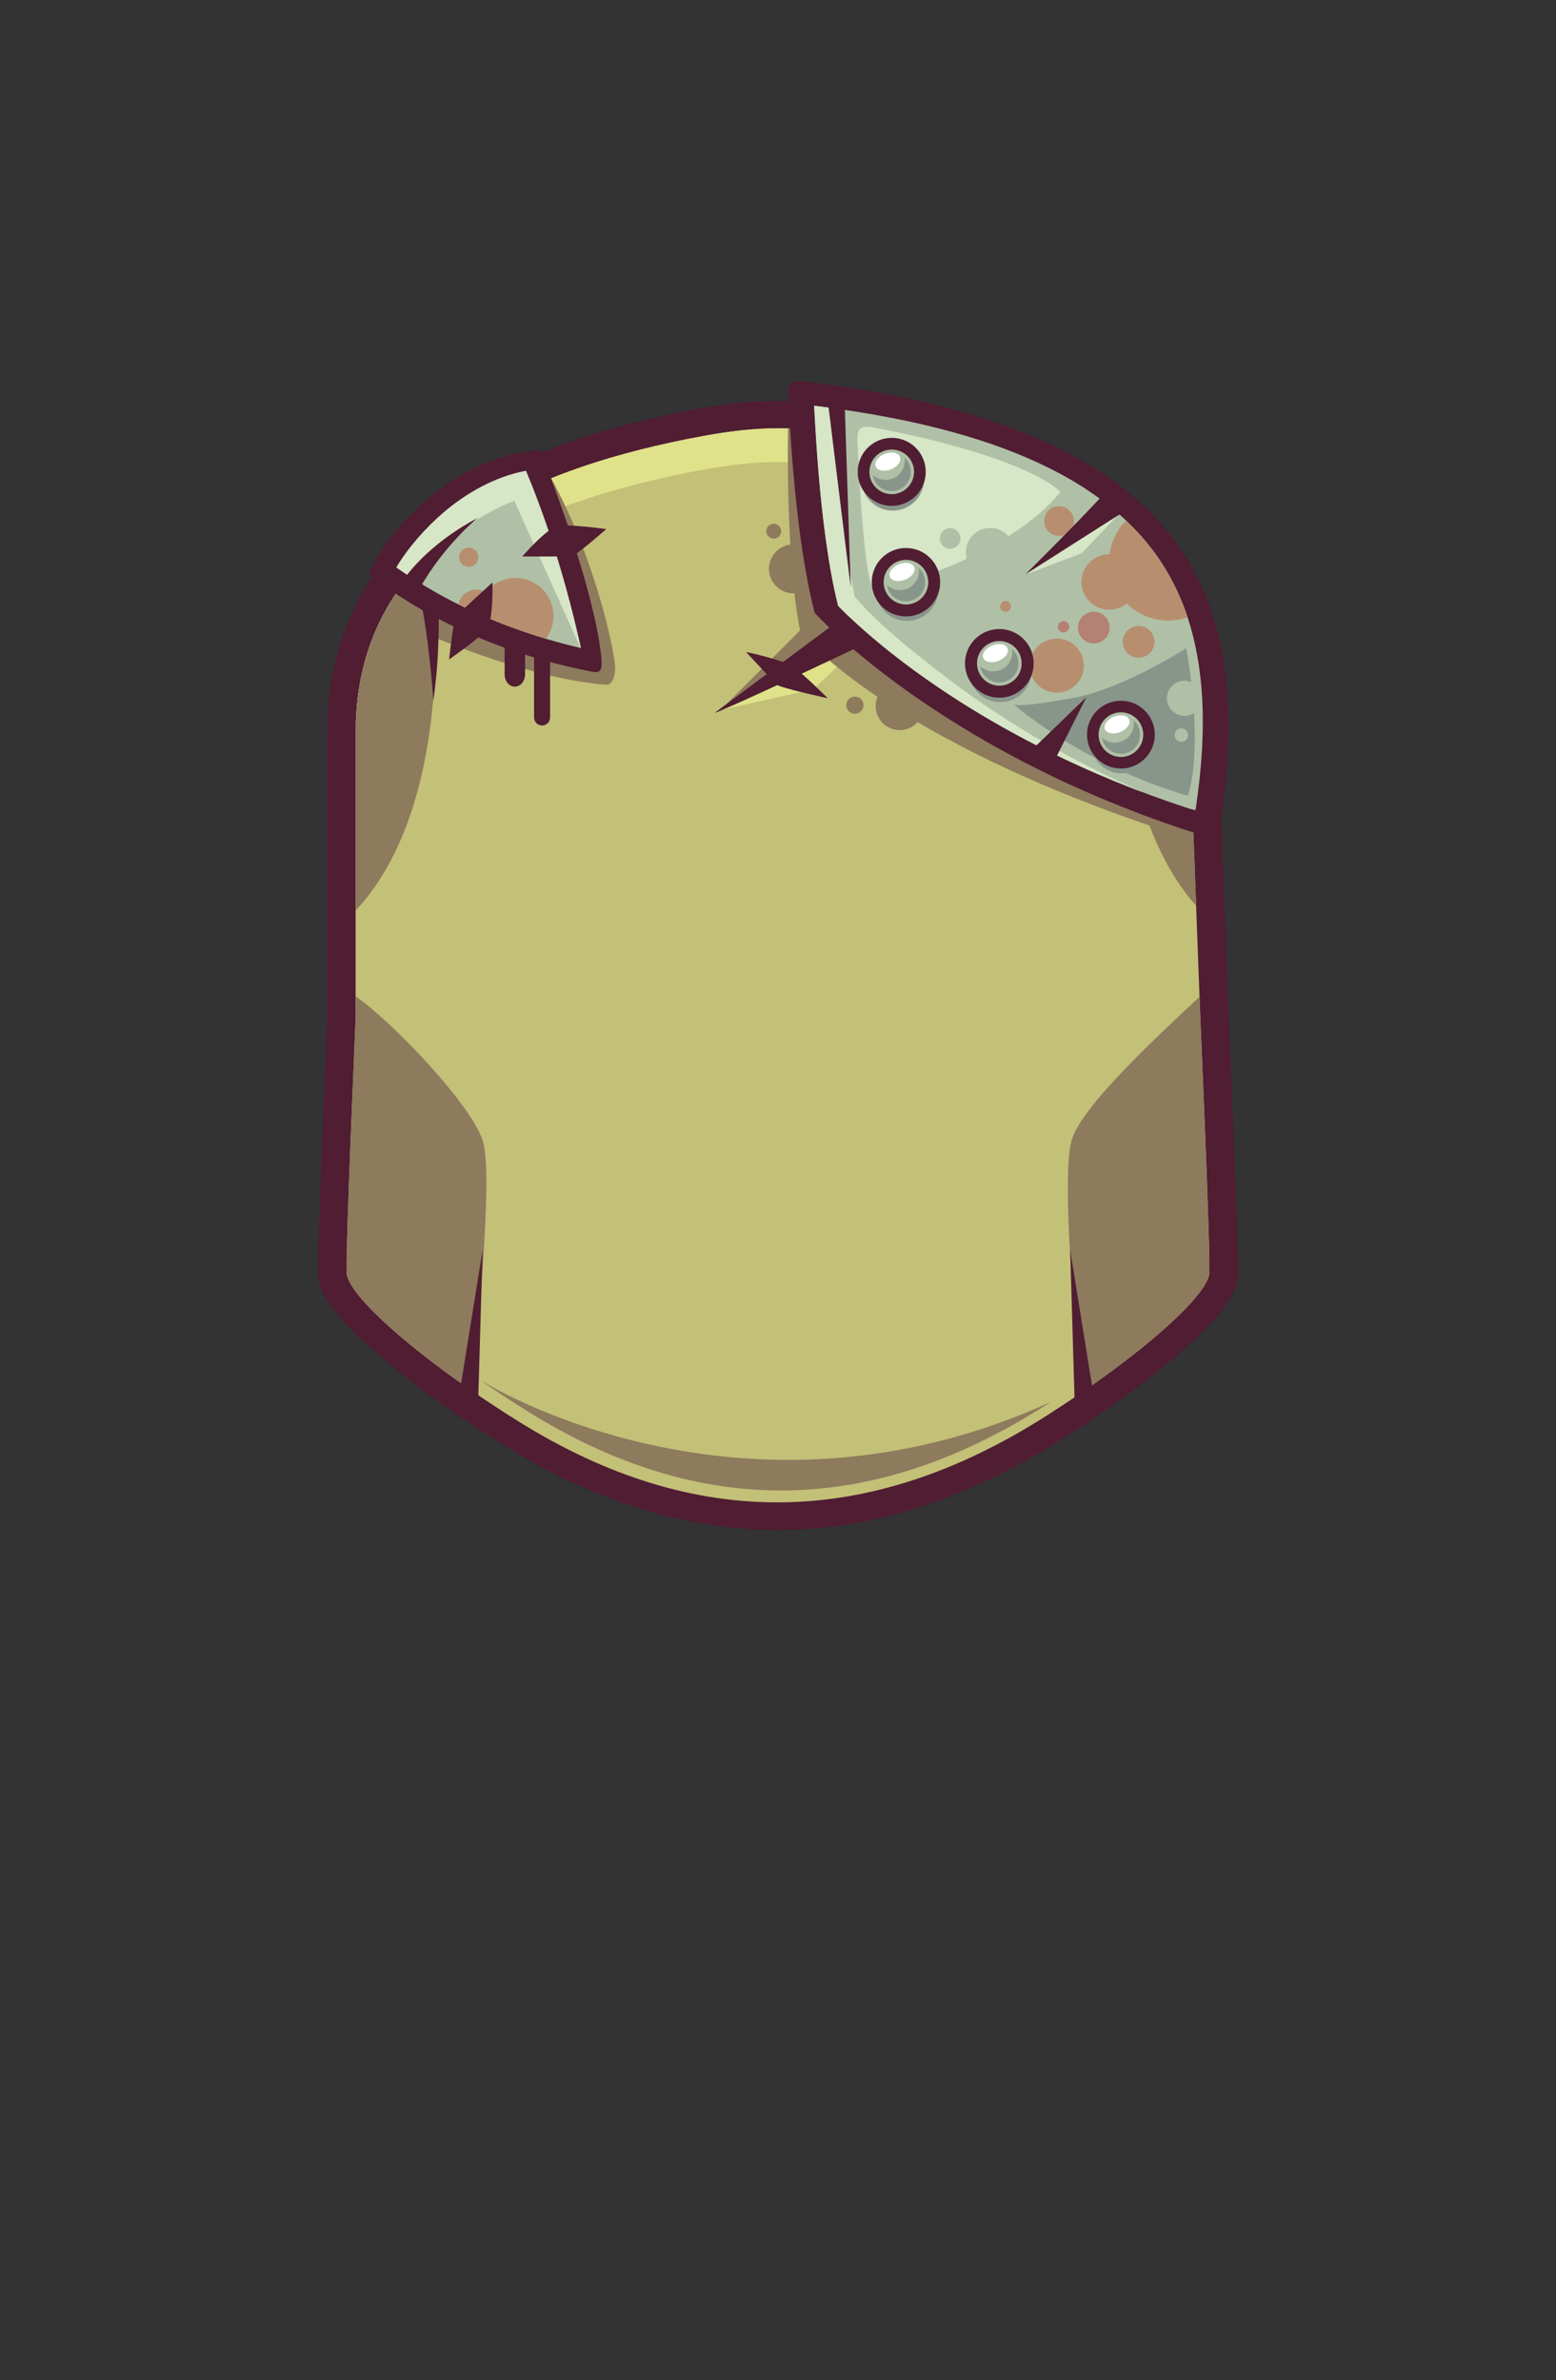 <?xml version="1.0" encoding="UTF-8"?>
<!DOCTYPE svg PUBLIC "-//W3C//DTD SVG 1.1//EN" "http://www.w3.org/Graphics/SVG/1.1/DTD/svg11.dtd">
<!-- Creator: CorelDRAW 2020 (64-Bit) -->
<svg xmlns="http://www.w3.org/2000/svg" xml:space="preserve" width="129.436mm" height="197.988mm" version="1.1" style="shape-rendering:geometricPrecision; text-rendering:geometricPrecision; image-rendering:optimizeQuality; fill-rule:evenodd; clip-rule:evenodd"
viewBox="0 0 628.11 960.77"
 xmlns:xlink="http://www.w3.org/1999/xlink"
 xmlns:xodm="http://www.corel.com/coreldraw/odm/2003">
 <rect x="0" y="0" width="628.11" height="960.77" fill="#333333" stroke="none"/>
 <defs>
  <style type="text/css">
   <![CDATA[
    .fil0 {fill:none}
    .fil1 {fill:#501D33}
    .fil6 {fill:#88958A}
    .fil3 {fill:#8E7A5D}
    .fil5 {fill:#AFC0A6}
    .fil8 {fill:#B48174}
    .fil9 {fill:#B78F6F}
    .fil2 {fill:#C3C077}
    .fil7 {fill:#D6E6C6}
    .fil4 {fill:#E0E28A}
    .fil10 {fill:white}
   ]]>
  </style>
 </defs>
 <g id="Слой_x0020_1">
  <g id="_2674797093984">
   <g id="_268925768">
    <rect id="_269469464" class="fil0" width="628.11" height="960.77"/>
    <path id="_268912208" class="fil1" d="M128.44 513.24c-0.08,-1.97 -0,-4.05 0.03,-5.98 0.07,-3.98 0.19,-7.95 0.32,-11.92 0.35,-11.07 0.77,-22.14 1.2,-33.22 0.67,-17.09 1.37,-34.18 2.12,-51.26l0 -115.5c0,-83.39 74.73,-116.52 149.67,-130.34 23.37,-4.31 41.2,-4.31 64.57,0 76.29,14.07 142.27,48.57 145.34,130.49l4.32 115.16c0.75,17.15 1.46,34.29 2.12,51.44 0.43,11.07 0.85,22.14 1.2,33.22 0.12,3.97 0.24,7.95 0.32,11.92 0.04,1.93 0.11,4.01 0.03,5.98 0.42,5.72 -2.89,11.17 -6.36,15.64 -4.35,5.59 -9.84,10.85 -15.18,15.59 -15.12,13.45 -32.62,25.79 -49.83,36.71 -74.74,47.4 -149.76,49.12 -225.25,2.03 -17.98,-11.22 -36.22,-23.94 -52.03,-37.82 -5.58,-4.9 -11.33,-10.33 -15.9,-16.12 -3.59,-4.55 -7.1,-10.15 -6.67,-16.03z"/>
    <path id="_268912136" class="fil2" d="M139.95 512.85c-0.52,-7.13 3.61,-101.91 3.61,-101.91l0 -115.08c0,-78.29 72.5,-107.36 140.38,-119.87 22.37,-4.12 37.85,-4.12 60.22,0 67.88,12.51 133.15,42.14 136.08,120.38l4.3 114.57c0,0 4.13,94.77 3.61,101.91 1.62,8.51 -27.73,34.57 -66.3,59.03 -70.77,44.88 -140.82,46.67 -212.45,1.98 -40.1,-25.02 -71.12,-52.27 -69.45,-61.01z"/>
    <circle id="_268912064" class="fil3" cx="363.18" cy="285.04" r="9.7"/>
    <circle id="_268911992" class="fil3" cx="320.3" cy="229.64" r="9.89"/>
    <path id="_268911920" class="fil3" d="M292.28 285.18l34.15 -34.15 6.83 6.56c0,0 -37.7,27.05 -40.98,27.59z"/>
    <polygon id="_268911848" class="fil4" points="346.42,261.21 328.28,278.25 289.28,286.98 333.46,259.71 "/>
    <path id="_268911776" class="fil4" d="M143.61 292.4c2.11,-75.69 73.46,-104.08 140.33,-116.41 22.37,-4.12 37.85,-4.12 60.22,0 67.88,12.51 133.15,42.14 136.08,120.38l0.01 0.35c-9.93,-68.28 -71.74,-95.26 -135.86,-107.08 -22.54,-4.16 -38.14,-4.16 -60.69,0 -62.91,11.6 -129.77,37.32 -140.09,102.76z"/>
    <path id="_268911704" class="fil3" d="M168.52 254.31c0,0 42.89,19.67 76.5,22.13 0,0 2.73,0 3.28,-5.74 0.55,-5.74 -8.2,-45.9 -25.95,-77.86 0,0 -35.79,33.6 -36.88,35.24 -1.09,1.64 -11.75,-2.19 -16.94,26.23z"/>
    <path id="_268911632" class="fil1" d="M218.79 249.84l0.06 0c1.76,0 3.2,1.44 3.2,3.2l0 36.62c0,1.76 -1.44,3.2 -3.2,3.2l-0.06 0c-1.76,0 -3.2,-1.44 -3.2,-3.2l0 -36.62c0,-1.76 1.44,-3.2 3.2,-3.2z"/>
    <path class="fil1" d="M207.83 251.33l0 0c2.28,0 4.13,2.24 4.13,5l-0 15.86c0,2.76 -1.85,5 -4.13,5l-0 -0c-2.28,0 -4.13,-2.24 -4.13,-5l-0 -15.87c0,-2.76 1.85,-5 4.13,-5z"/>
    <g>
     <path id="_268911488" class="fil3" d="M453.42 226.79c15.7,17.38 25.72,40.01 26.83,69.58l2.6 69.31c-32.6,-37.13 -32.44,-102.88 -29.43,-138.89z"/>
     <path id="_268911416" class="fil3" d="M143.56 367.55l0 -71.69c0,-31.82 11.97,-55.51 30.75,-73.26 3.38,35.45 4.9,106.75 -30.75,144.95z"/>
    </g>
    <path id="_268911320" class="fil3" d="M424.13 565.94c-0.93,0.6 -1.86,1.2 -2.81,1.8 -69.42,44.03 -138.14,45.78 -208.41,1.94 -6.24,-3.89 -12.26,-7.84 -17.96,-11.77l-0 -0.15c0,0 104.34,65.22 229.18,8.18z"/>
    <path id="_268911248" class="fil3" d="M139.95 512.85c-0.52,-7.13 3.61,-101.91 3.61,-101.91l0 -8.74c15.8,11.03 47.6,44.91 51.41,58.66 3.81,13.75 -1.39,59.88 -3.02,101.6 -31.27,-21.42 -53.42,-42.19 -52.01,-49.61zm344.27 -110.46l0.32 8.56c0,0 4.13,94.77 3.61,101.91 1.41,7.42 -20.74,28.19 -52.01,49.61 -3.26,-38.99 -7.36,-88.45 -3.56,-102.15 3.8,-13.7 36.18,-43.47 51.64,-57.92z"/>
    <polygon id="_268911176" class="fil1" points="433.91,569.69 432,504.66 441.56,563.95 "/>
    <polygon id="_268911104" class="fil1" points="192.9,569.69 194.81,504.66 185.25,563.95 "/>
    <path id="_268911032" class="fil1" d="M453.04 218.34c0,0 -4.92,29.51 0,64.48 0,0 2.73,-43.17 10.65,-59.83l-5.46 -4.37 -5.19 -0.27z"/>
    <path id="_268910960" class="fil1" d="M174.94 218.34c0,0 4.92,29.51 0,64.48 0,0 -2.73,-43.17 -10.65,-59.83l5.46 -4.37 5.19 -0.27z"/>
    <path id="_268910888" class="fil3" d="M318.1 172.95c0,0 -1.09,53.48 5.05,82.31 0,0 33.85,43.24 151.44,81.52l-8.75 -63.99c0,0 -79.58,-80.86 -143.2,-99.95 -0.74,-0.22 -3.32,0.01 -4.54,0.11z"/>
    <path id="_268910816" class="fil1" d="M353.11 239.7l-60.66 45.11c-5.5,4.09 -4.46,3.25 0.64,1.1 15.42,-6.5 73.19,-34.19 73.19,-34.19 0,0 -6.76,-12.17 -13.18,-12.02z"/>
    <path id="_268904528" class="fil1" d="M318.2 159.71c0.7,13.7 2.87,57.8 10.67,87.67 0,0 48.72,54.45 150.7,87.99 5.58,1.83 12.19,2.83 13.12,-3.24 14.21,-93.4 -14.52,-158.43 -164.02,-177.66 -6.89,-0.89 -10.82,-1.66 -10.46,5.24z"/>
    <path id="_268904456" class="fil5" d="M338.33 244.56c2.4,2.56 5.14,5.09 7.72,7.43 8.22,7.48 17.12,14.49 26.3,21.03 31.86,22.68 68.55,40.53 106.89,53.14 0.72,0.24 2.2,0.68 3.37,0.87 4.76,-31.89 5.53,-68 -12.03,-97.15 -26.52,-44.02 -87.98,-59.15 -139.93,-65.84 -0.48,-0.06 -1.22,-0.18 -2,-0.28 0.93,17.9 2.21,35.78 4.65,53.58 1.25,9.08 2.78,18.27 5.03,27.21z"/>
    <path id="_268904384" class="fil6" d="M409.21 284.36c0,0 27.59,24.32 70.21,36.88 0,0 6.83,-15.85 -0.55,-59.56 0,0 -25.68,16.39 -45.08,19.94 -19.4,3.55 -23.5,3.28 -24.59,2.73z"/>
    <polygon id="_268904312" class="fil7" points="451.82,207.35 436.69,223.3 414.19,231.89 444.87,206.8 "/>
    <path id="_268904240" class="fil7" d="M346.15 178.91c0.8,16.92 3.06,57.17 6.51,58.46 4.37,1.64 54.91,-13.11 75.4,-38.8 0,0 -11.4,-13.58 -74.13,-25.77 -6.36,-1.24 -8.1,-0.6 -7.79,6.1z"/>
    <path id="_268904168" class="fil7" d="M338.33 244.55c2.4,2.56 5.14,5.09 7.72,7.44 8.22,7.48 17.12,14.49 26.3,21.03 26.91,19.16 57.28,34.87 89.17,46.89 -29.97,-13.21 -58.3,-29.74 -83.29,-49.33 -8.88,-6.95 -17.99,-14.09 -25.86,-21.94 -2.47,-2.46 -5.08,-5.11 -7.37,-7.78 -5.08,-24.93 -6.38,-50.77 -8.6,-76.05 -1.93,-0.27 -3.84,-0.53 -5.75,-0.77 -0.48,-0.06 -1.22,-0.18 -2,-0.28 0.93,17.9 2.21,35.78 4.65,53.58 1.25,9.08 2.78,18.27 5.03,27.21z"/>
    <circle id="_268904096" class="fil5" cx="399.71" cy="222.93" r="9.82"/>
    <circle id="_268904024" class="fil5" cx="383.57" cy="217.36" r="4.17"/>
    <circle id="_268903952" class="fil8" cx="441.53" cy="253.34" r="6.39"/>
    <circle id="_268903880" class="fil8" cx="429.31" cy="253" r="2.29"/>
    <path id="_268903808" class="fil9" d="M479.37 249.15c-2.46,0.87 -5.11,1.34 -7.87,1.34 -6.52,0 -12.42,-2.63 -16.71,-6.87 -1.93,1.56 -4.38,2.5 -7.05,2.5 -6.19,0 -11.2,-5.02 -11.2,-11.2 0,-6.19 5.02,-11.2 11.2,-11.2l0.19 0c0.66,-5.27 3.06,-10 6.59,-13.62 6.2,5.85 11.63,12.41 16.07,19.79 3.7,6.15 6.59,12.6 8.79,19.26zm-52.77 8.63c6.03,0 10.93,4.89 10.93,10.93 0,6.03 -4.89,10.93 -10.93,10.93 -6.03,0 -10.93,-4.89 -10.93,-10.93 0,-6.03 4.89,-10.93 10.93,-10.93zm-20.67 -15.22c1.21,0 2.19,0.98 2.19,2.19 0,1.21 -0.98,2.19 -2.19,2.19 -1.21,0 -2.19,-0.98 -2.19,-2.19 0,-1.21 0.98,-2.19 2.19,-2.19zm53.68 10.11c3.55,0 6.42,2.88 6.42,6.42 0,3.55 -2.88,6.42 -6.42,6.42 -3.54,0 -6.42,-2.88 -6.42,-6.42 0,-3.54 2.88,-6.42 6.42,-6.42zm-32.1 -48.36c3.32,0 6.01,2.69 6.01,6.01 0,3.32 -2.69,6.01 -6.01,6.01 -3.32,0 -6.01,-2.69 -6.01,-6.01 0,-3.32 2.69,-6.01 6.01,-6.01z"/>
    <polygon id="_268903736" class="fil1" points="334.14,161.66 343.42,237.24 340.96,162.62 "/>
    <path id="_268903664" class="fil1" d="M447.19 197.21c-0.82,2.46 -33.33,34.7 -33.33,34.7l39.89 -25.41 -6.56 -9.29z"/>
    <polygon id="_268903592" class="fil1" points="413.82,305.3 438.55,281.42 423.84,310.64 "/>
    <g>
     <circle id="_268903520" class="fil6" cx="360.37" cy="193.48" r="12.64"/>
     <circle id="_268903448" class="fil1" cx="359.96" cy="190.48" r="13.73"/>
     <circle id="_268903376" class="fil5" cx="359.96" cy="190.48" r="9.01"/>
     <path id="_268903304" class="fil6" d="M365.13 184.74c1.57,1.41 2.55,3.46 2.55,5.74 0,4.27 -3.46,7.73 -7.73,7.73 -3.85,0 -7.03,-2.81 -7.63,-6.49 1.37,1.23 3.18,1.99 5.17,1.99 4.27,0 7.73,-3.46 7.73,-7.73 0,-0.42 -0.03,-0.84 -0.1,-1.24z"/>
     <circle id="_268903232" class="fil10" transform="matrix(0.631 -0.246 0.157 0.403 358.383 186.344)" r="7.78"/>
    </g>
    <g>
     <circle id="_268903136" class="fil6" cx="366.12" cy="238.01" r="12.64"/>
     <circle id="_268903064" class="fil1" cx="365.71" cy="235.02" r="13.81"/>
     <circle id="_268902992" class="fil5" cx="365.71" cy="235.02" r="9.01"/>
     <path id="_268902920" class="fil6" d="M370.88 229.27c1.57,1.41 2.55,3.46 2.55,5.74 0,4.27 -3.46,7.73 -7.73,7.73 -3.85,0 -7.03,-2.81 -7.63,-6.49 1.37,1.23 3.18,1.99 5.17,1.99 4.27,0 7.73,-3.46 7.73,-7.73 0,-0.42 -0.03,-0.84 -0.1,-1.24z"/>
     <circle id="_268902848" class="fil10" transform="matrix(0.631 -0.246 0.157 0.403 364.127 230.876)" r="7.78"/>
    </g>
    <g>
     <circle id="_268902752" class="fil6" cx="403.8" cy="270.79" r="12.64"/>
     <circle id="_268902680" class="fil1" cx="403.4" cy="267.79" r="13.86"/>
     <circle id="_268902608" class="fil5" cx="403.4" cy="267.79" r="9.01"/>
     <path id="_268902536" class="fil6" d="M408.57 262.05c1.57,1.41 2.55,3.46 2.55,5.74 0,4.27 -3.46,7.73 -7.73,7.73 -3.85,0 -7.03,-2.81 -7.63,-6.49 1.37,1.23 3.18,1.99 5.17,1.99 4.27,0 7.73,-3.46 7.73,-7.73 0,-0.42 -0.03,-0.84 -0.1,-1.24z"/>
     <circle id="_268902464" class="fil10" transform="matrix(0.631 -0.246 0.157 0.403 401.816 263.653)" r="7.78"/>
    </g>
    <g>
     <circle id="_268902368" class="fil6" cx="452.89" cy="299.56" r="12.64"/>
     <circle id="_268902296" class="fil1" cx="452.48" cy="296.56" r="13.68"/>
     <circle id="_268902224" class="fil5" cx="452.48" cy="296.56" r="9.01"/>
     <path id="_268902152" class="fil6" d="M457.66 290.82c1.57,1.41 2.55,3.46 2.55,5.74 0,4.27 -3.46,7.73 -7.73,7.73 -3.85,0 -7.03,-2.81 -7.63,-6.49 1.37,1.23 3.18,1.99 5.17,1.99 4.27,0 7.73,-3.46 7.73,-7.73 0,-0.42 -0.03,-0.84 -0.1,-1.24z"/>
     <circle id="_268902080" class="fil10" transform="matrix(0.631 -0.246 0.157 0.403 450.903 292.425)" r="7.78"/>
    </g>
    <path id="_268901984" class="fil1" d="M217.97 181.64c0,0 21.58,53.17 24.73,83.39 0.84,8.09 -1.48,6.55 -7.9,5.24 -15.62,-3.19 -53.74,-13.11 -85.89,-38.49 7.56,-18.1 34.71,-47.87 69.06,-50.14z"/>
    <path id="_268901912" class="fil5" d="M212.31 190.06c-12.42,2.39 -23.81,8.75 -33.42,16.97 -6.74,5.77 -13.95,13.76 -18.89,22.02 22.1,15.68 48.14,26.42 74.49,32.57 -5.36,-24.23 -12.82,-49.22 -22.19,-71.57z"/>
    <path id="_268901840" class="fil9" d="M216 235.5c7.26,4.37 9.6,13.8 5.23,21.06 -0.27,0.45 -0.57,0.89 -0.88,1.3 -12.08,-3.61 -23.96,-8.22 -35.27,-13.86 0.15,-0.85 0.45,-1.69 0.93,-2.47 2.06,-3.42 6.5,-4.53 9.93,-2.46l0.1 0.06c4.71,-5.98 13.25,-7.66 19.95,-3.63zm-24.79 -13.89c1.84,1.11 2.43,3.49 1.33,5.33 -1.11,1.84 -3.49,2.43 -5.33,1.32 -1.84,-1.1 -2.43,-3.49 -1.32,-5.33 1.11,-1.83 3.49,-2.42 5.32,-1.32z"/>
    <path id="_268901768" class="fil7" d="M212.31 190.06c-12.42,2.39 -23.81,8.75 -33.42,16.97 -6.74,5.77 -13.95,13.76 -18.89,22.02 2.26,1.6 4.56,3.15 6.89,4.65 5.28,-7.8 17.49,-22.07 40.69,-31.58l26.74 59.46 0.17 0.04c-5.36,-24.23 -12.82,-49.22 -22.19,-71.57z"/>
    <path id="_268901696" class="fil1" d="M210.83 224.65c0,0 9.71,-11.29 14.24,-12.27 4.53,-0.97 19.65,1.21 19.65,1.21 0,0 -12.31,10.88 -14.1,10.98 -1.79,0.11 -19.79,0.07 -19.79,0.07z"/>
    <path id="_268901624" class="fil1" d="M301.15 263.2c0,0 15.1,3.14 19.12,6 4.02,2.86 13.87,12.67 13.87,12.67 0,0 -19.25,-4.18 -20.62,-5.51 -1.37,-1.33 -12.37,-13.17 -12.37,-13.17z"/>
    <path id="_268901552" class="fil1" d="M198.78 235.1c0,0 0.49,14.88 -2.19,18.67 -2.68,3.78 -15.29,12.4 -15.29,12.4 0,0 1.71,-16.33 2.96,-17.62 1.25,-1.29 14.53,-13.44 14.53,-13.44z"/>
    <path id="_268901480" class="fil1" d="M162.6 234.48c0,0 8.59,-13.91 30.14,-25.36 0,0 -14.05,11.45 -23.73,29.18l-3.68 -0.82c0,0 -2.59,-2.86 -2.73,-3z"/>
    <circle id="_268901408" class="fil5" cx="478.14" cy="281.88" r="7.1"/>
    <circle id="_268901336" class="fil5" cx="476.88" cy="296.73" r="2.72"/>
    <circle id="_268898528" class="fil3" cx="312.33" cy="214.44" r="3"/>
    <circle id="_268898456" class="fil3" cx="345.1" cy="284.67" r="3.46"/>
   </g>
  </g>
 </g>
</svg>
